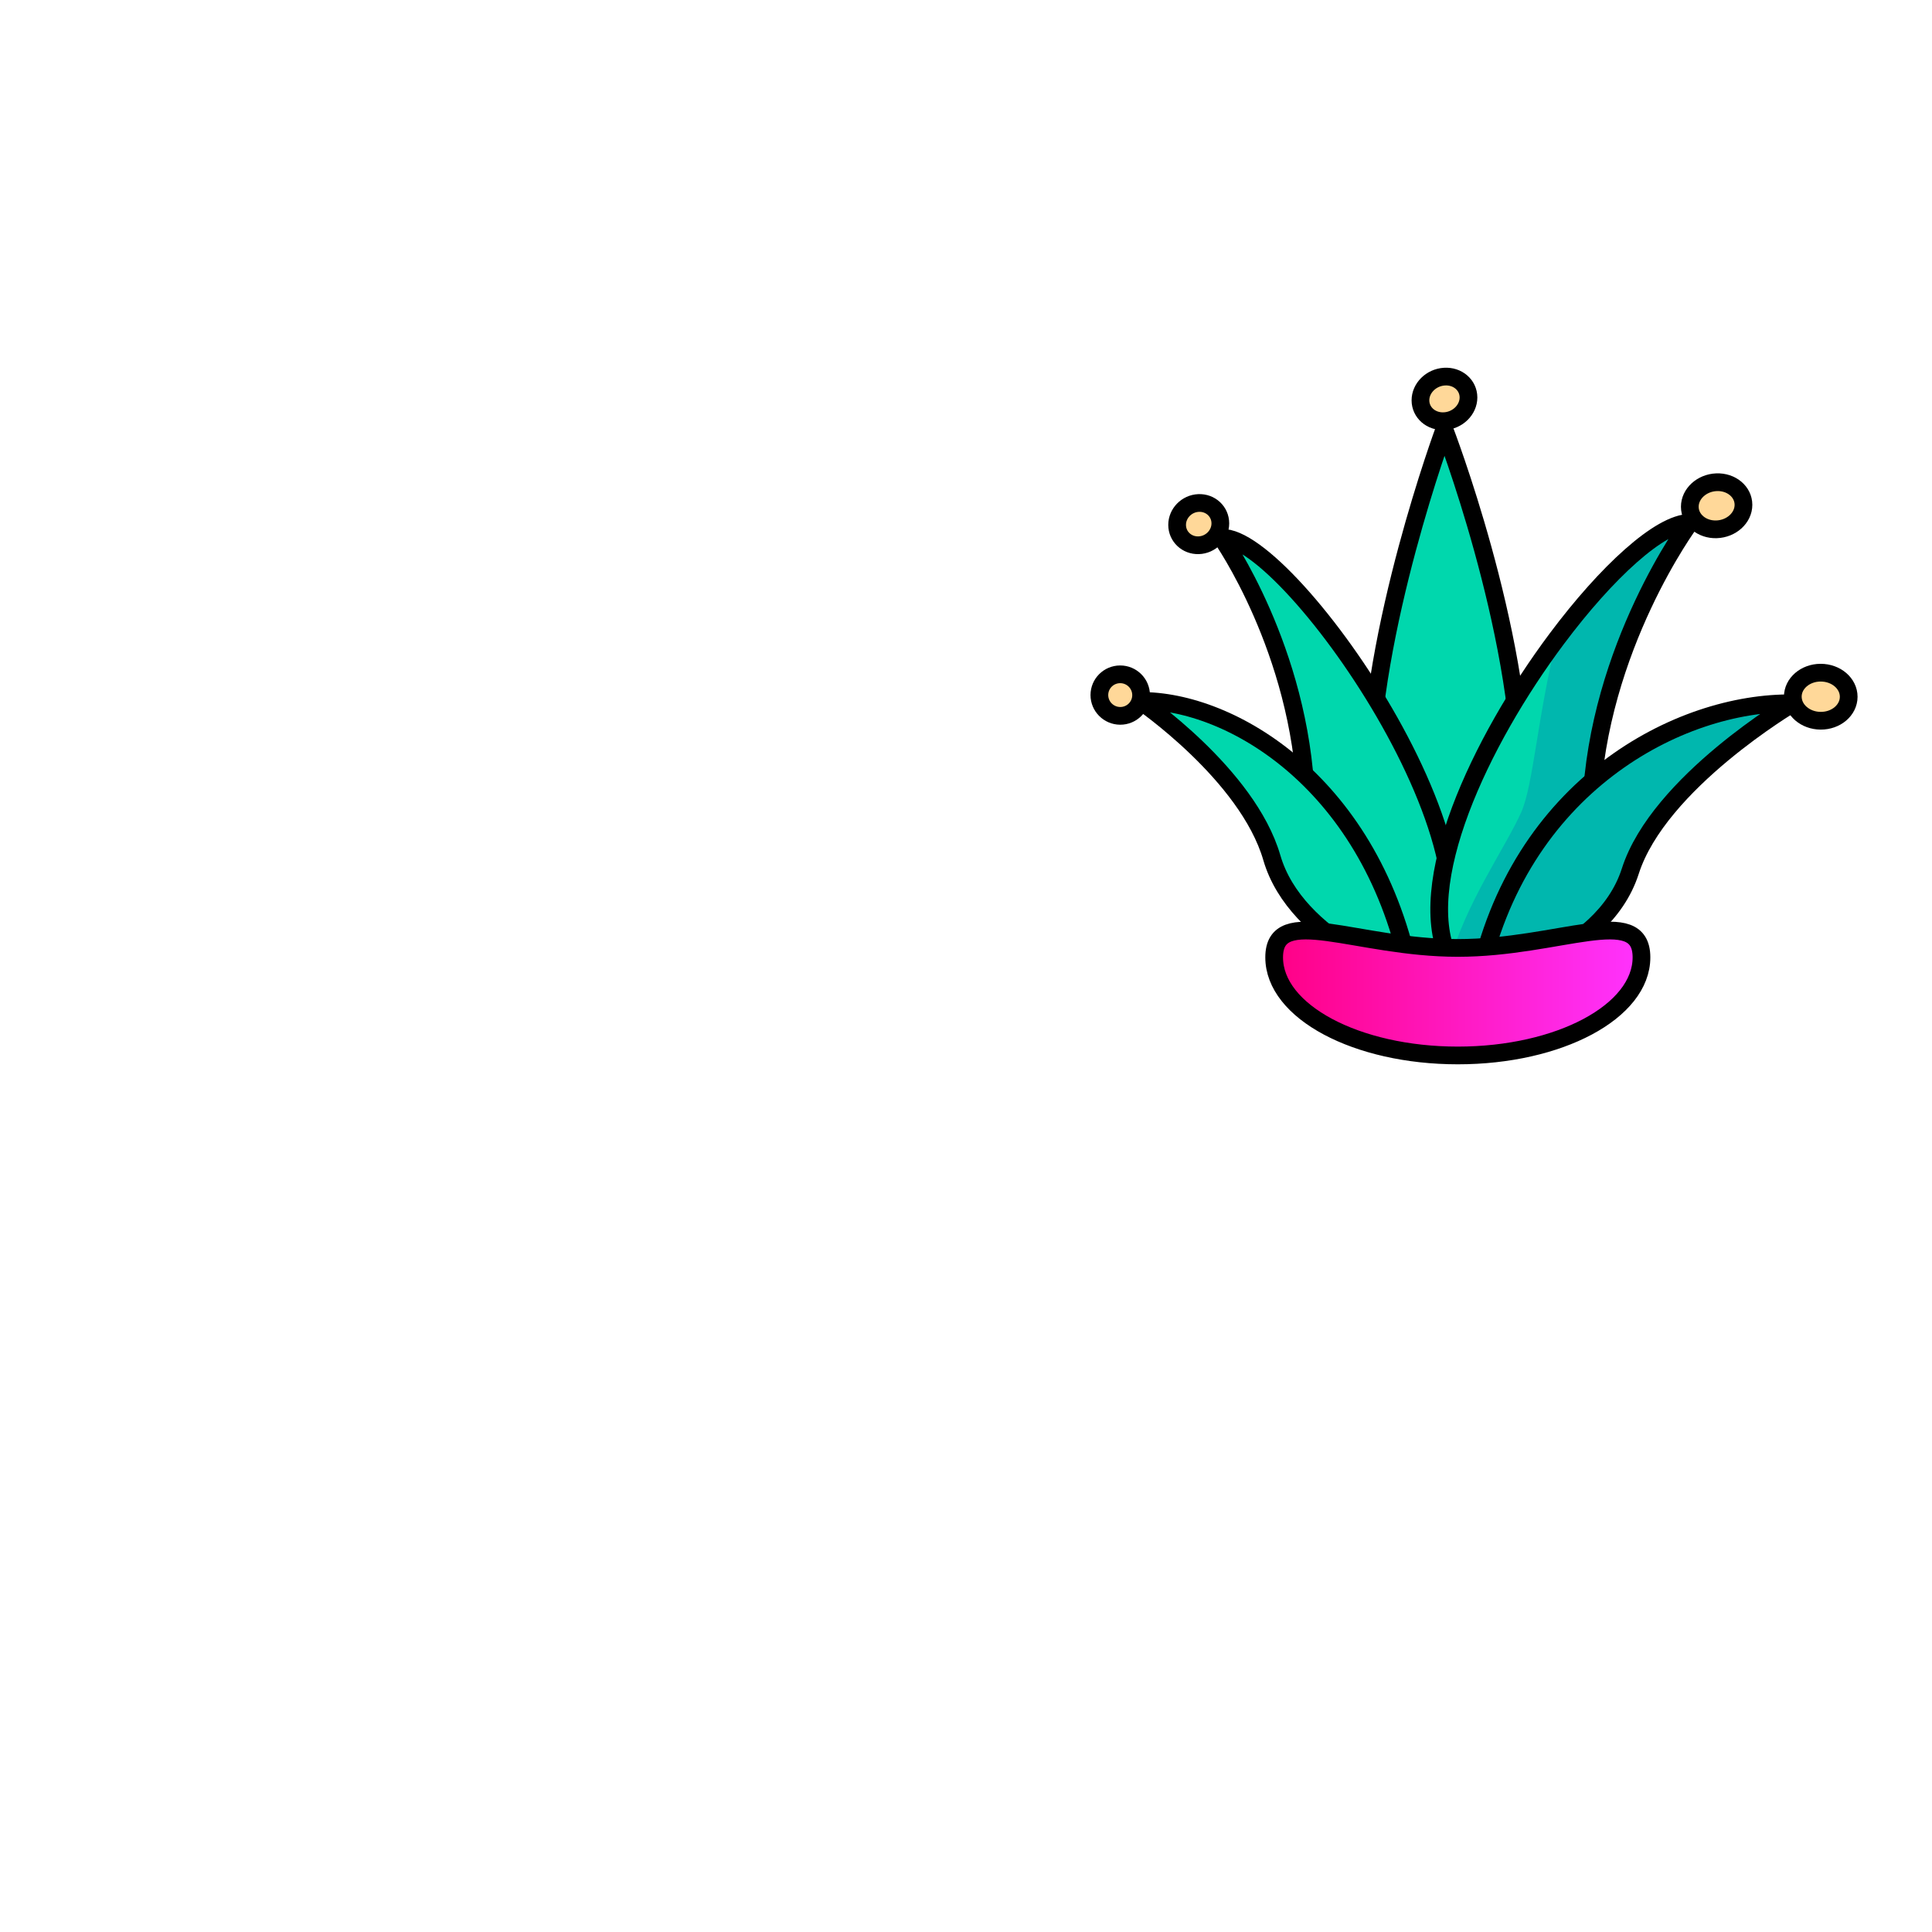 <svg width="2000" height="2000" viewBox="0 0 2000 2000" fill="none" xmlns="http://www.w3.org/2000/svg">
<g clip-path="url(#clip0_2_671)">
<mask id="mask0_2_671" style="mask-type:luminance" maskUnits="userSpaceOnUse" x="0" y="0" width="2000" height="2000">
<path d="M2000 0H0V2000H2000V0Z" fill="white"/>
</mask>
<g mask="url(#mask0_2_671)">
<path d="M1574.78 814.6C1574.78 978.28 1538.83 1030.66 1495.19 1027.85C1452.3 1025.08 1418.08 969.88 1418.08 811.3C1418.08 652.72 1495.19 444.48 1495.19 444.48C1495.19 444.48 1574.78 650.91 1574.78 814.59V814.6Z" fill="#00D7AD" stroke="black" stroke-width="18.34" stroke-linecap="round" stroke-linejoin="round"/>
<path d="M1473.27 1014.49C1588.33 915.43 1334.82 552.59 1264.76 556.87C1264.76 556.87 1346.03 672.3 1351.91 826.67C1357.28 967.51 1473.26 1014.5 1473.26 1014.5L1473.27 1014.49Z" fill="#00D7AD" stroke="black" stroke-width="18.34" stroke-linecap="round" stroke-linejoin="round"/>
<path d="M1749.28 541.25C1749.28 541.25 1653.89 669.95 1647.25 833.91C1641.23 982.79 1517.3 1017.24 1517.3 1017.24C1510.59 1010.67 1505.23 1003.23 1501.08 994.93C1461.75 916.56 1532.37 767.25 1611.51 661.33C1663.24 592.1 1718.57 541.43 1749.27 541.25H1749.28Z" fill="#00D7AD"/>
<path d="M1749.28 541.25C1749.28 541.25 1653.89 669.95 1647.25 833.91C1641.23 982.79 1517.3 1017.24 1517.3 1017.24C1510.59 1010.67 1505.23 1003.23 1501.08 994.93C1516.89 935.68 1558.42 877.46 1574.79 840.77C1587.23 812.89 1591.48 742.45 1611.51 661.33C1663.24 592.1 1718.57 541.43 1749.27 541.25H1749.28Z" fill="#00B7AE"/>
<path d="M1749.28 541.25C1749.28 541.25 1653.89 669.95 1647.25 833.91C1641.23 982.79 1517.3 1017.24 1517.3 1017.24C1510.59 1010.67 1505.23 1003.23 1501.08 994.93C1461.75 916.56 1532.37 767.25 1611.51 661.33C1663.24 592.1 1718.57 541.43 1749.27 541.25H1749.28Z" stroke="black" stroke-width="18.34" stroke-linecap="round" stroke-linejoin="round"/>
<path d="M1529.83 1018.01C1571.01 813.52 1738.46 726.29 1855.91 728.07C1855.91 728.07 1717.18 809.83 1687.7 901.77C1658.55 992.67 1529.83 1018.01 1529.83 1018.01Z" fill="#00D7AD"/>
<path d="M1529.83 1018.01C1571.01 813.52 1738.46 726.29 1855.91 728.07C1855.91 728.07 1717.18 809.83 1687.7 901.77C1658.55 992.67 1529.83 1018.01 1529.83 1018.01Z" fill="#00B7AE"/>
<path d="M1529.83 1018.01C1571.01 813.52 1738.46 726.29 1855.91 728.07C1855.91 728.07 1717.18 809.83 1687.7 901.77C1658.55 992.67 1529.83 1018.01 1529.83 1018.01Z" stroke="black" stroke-width="18.34" stroke-linecap="round" stroke-linejoin="round"/>
<path d="M1461.01 1013.73C1421.61 810.4 1273.69 724.72 1180.38 725.62C1180.38 725.62 1291.47 801.51 1316.57 887.83C1341.94 975.07 1461.01 1013.73 1461.01 1013.73Z" fill="#00D7AD" stroke="black" stroke-width="18.34" stroke-linecap="round" stroke-linejoin="round"/>
<path d="M1263.29 541.78C1263.29 553.92 1253.2 564.07 1240.81 564.45C1228.49 564.83 1218.55 555.39 1218.55 543.36C1218.55 531.33 1228.49 521.19 1240.81 520.69C1253.2 520.19 1263.29 529.63 1263.29 541.77V541.78Z" fill="#FFD899" stroke="black" stroke-width="18.34" stroke-linecap="round" stroke-linejoin="round"/>
<path d="M1181.26 719.6C1181.26 731.53 1171.52 741.13 1159.56 741.05C1147.66 740.97 1138.06 731.32 1138.06 719.5C1138.06 707.68 1147.66 698.08 1159.56 698.05C1171.52 698.02 1181.26 707.67 1181.26 719.6Z" fill="#FFD899" stroke="black" stroke-width="18.34" stroke-linecap="round" stroke-linejoin="round"/>
<path d="M1913.77 721.3C1913.77 735.12 1900.71 746.23 1884.68 746.11C1868.75 746 1855.91 734.83 1855.91 721.16C1855.91 707.49 1868.75 696.38 1884.68 696.35C1900.71 696.31 1913.77 707.48 1913.77 721.3Z" fill="#FFD899" stroke="black" stroke-width="18.34" stroke-linecap="round" stroke-linejoin="round"/>
<path d="M1804.83 522.59C1804.83 536.13 1792.29 547.48 1776.91 547.96C1761.62 548.43 1749.28 537.95 1749.28 524.56C1749.28 511.17 1761.61 499.82 1776.91 499.2C1792.29 498.58 1804.83 509.05 1804.83 522.59Z" fill="#FFD899" stroke="black" stroke-width="18.34" stroke-linecap="round" stroke-linejoin="round"/>
<path d="M1520.17 411.44C1520.17 424.24 1508.95 435.24 1495.18 436C1481.49 436.76 1470.44 427.09 1470.44 414.42C1470.44 401.75 1481.48 390.76 1495.18 389.88C1508.95 388.99 1520.17 398.65 1520.17 411.45V411.44Z" fill="#FFD899" stroke="black" stroke-width="18.34" stroke-linecap="round" stroke-linejoin="round"/>
<path d="M1699.25 991.05C1699.25 1047.13 1614.13 1092.6 1509.13 1092.6C1404.13 1092.6 1319.01 1047.14 1319.01 991.05C1319.01 934.96 1404.13 981.3 1509.13 981.3C1614.13 981.3 1699.25 934.96 1699.25 991.05Z" fill="url(#paint0_linear_2_671)" stroke="black" stroke-width="18.34" stroke-linecap="round" stroke-linejoin="round"/>
</g>
</g>
<defs>
<linearGradient id="paint0_linear_2_671" x1="1319.01" y1="1027.95" x2="1699.25" y2="1027.95" gradientUnits="userSpaceOnUse">
<stop stop-color="#FF0085"/>
<stop offset="1" stop-color="#FF33FF"/>
</linearGradient>
<clipPath id="clip0_2_671">
<rect width="2000" height="2000" fill="white"/>
</clipPath>
</defs>
</svg>
